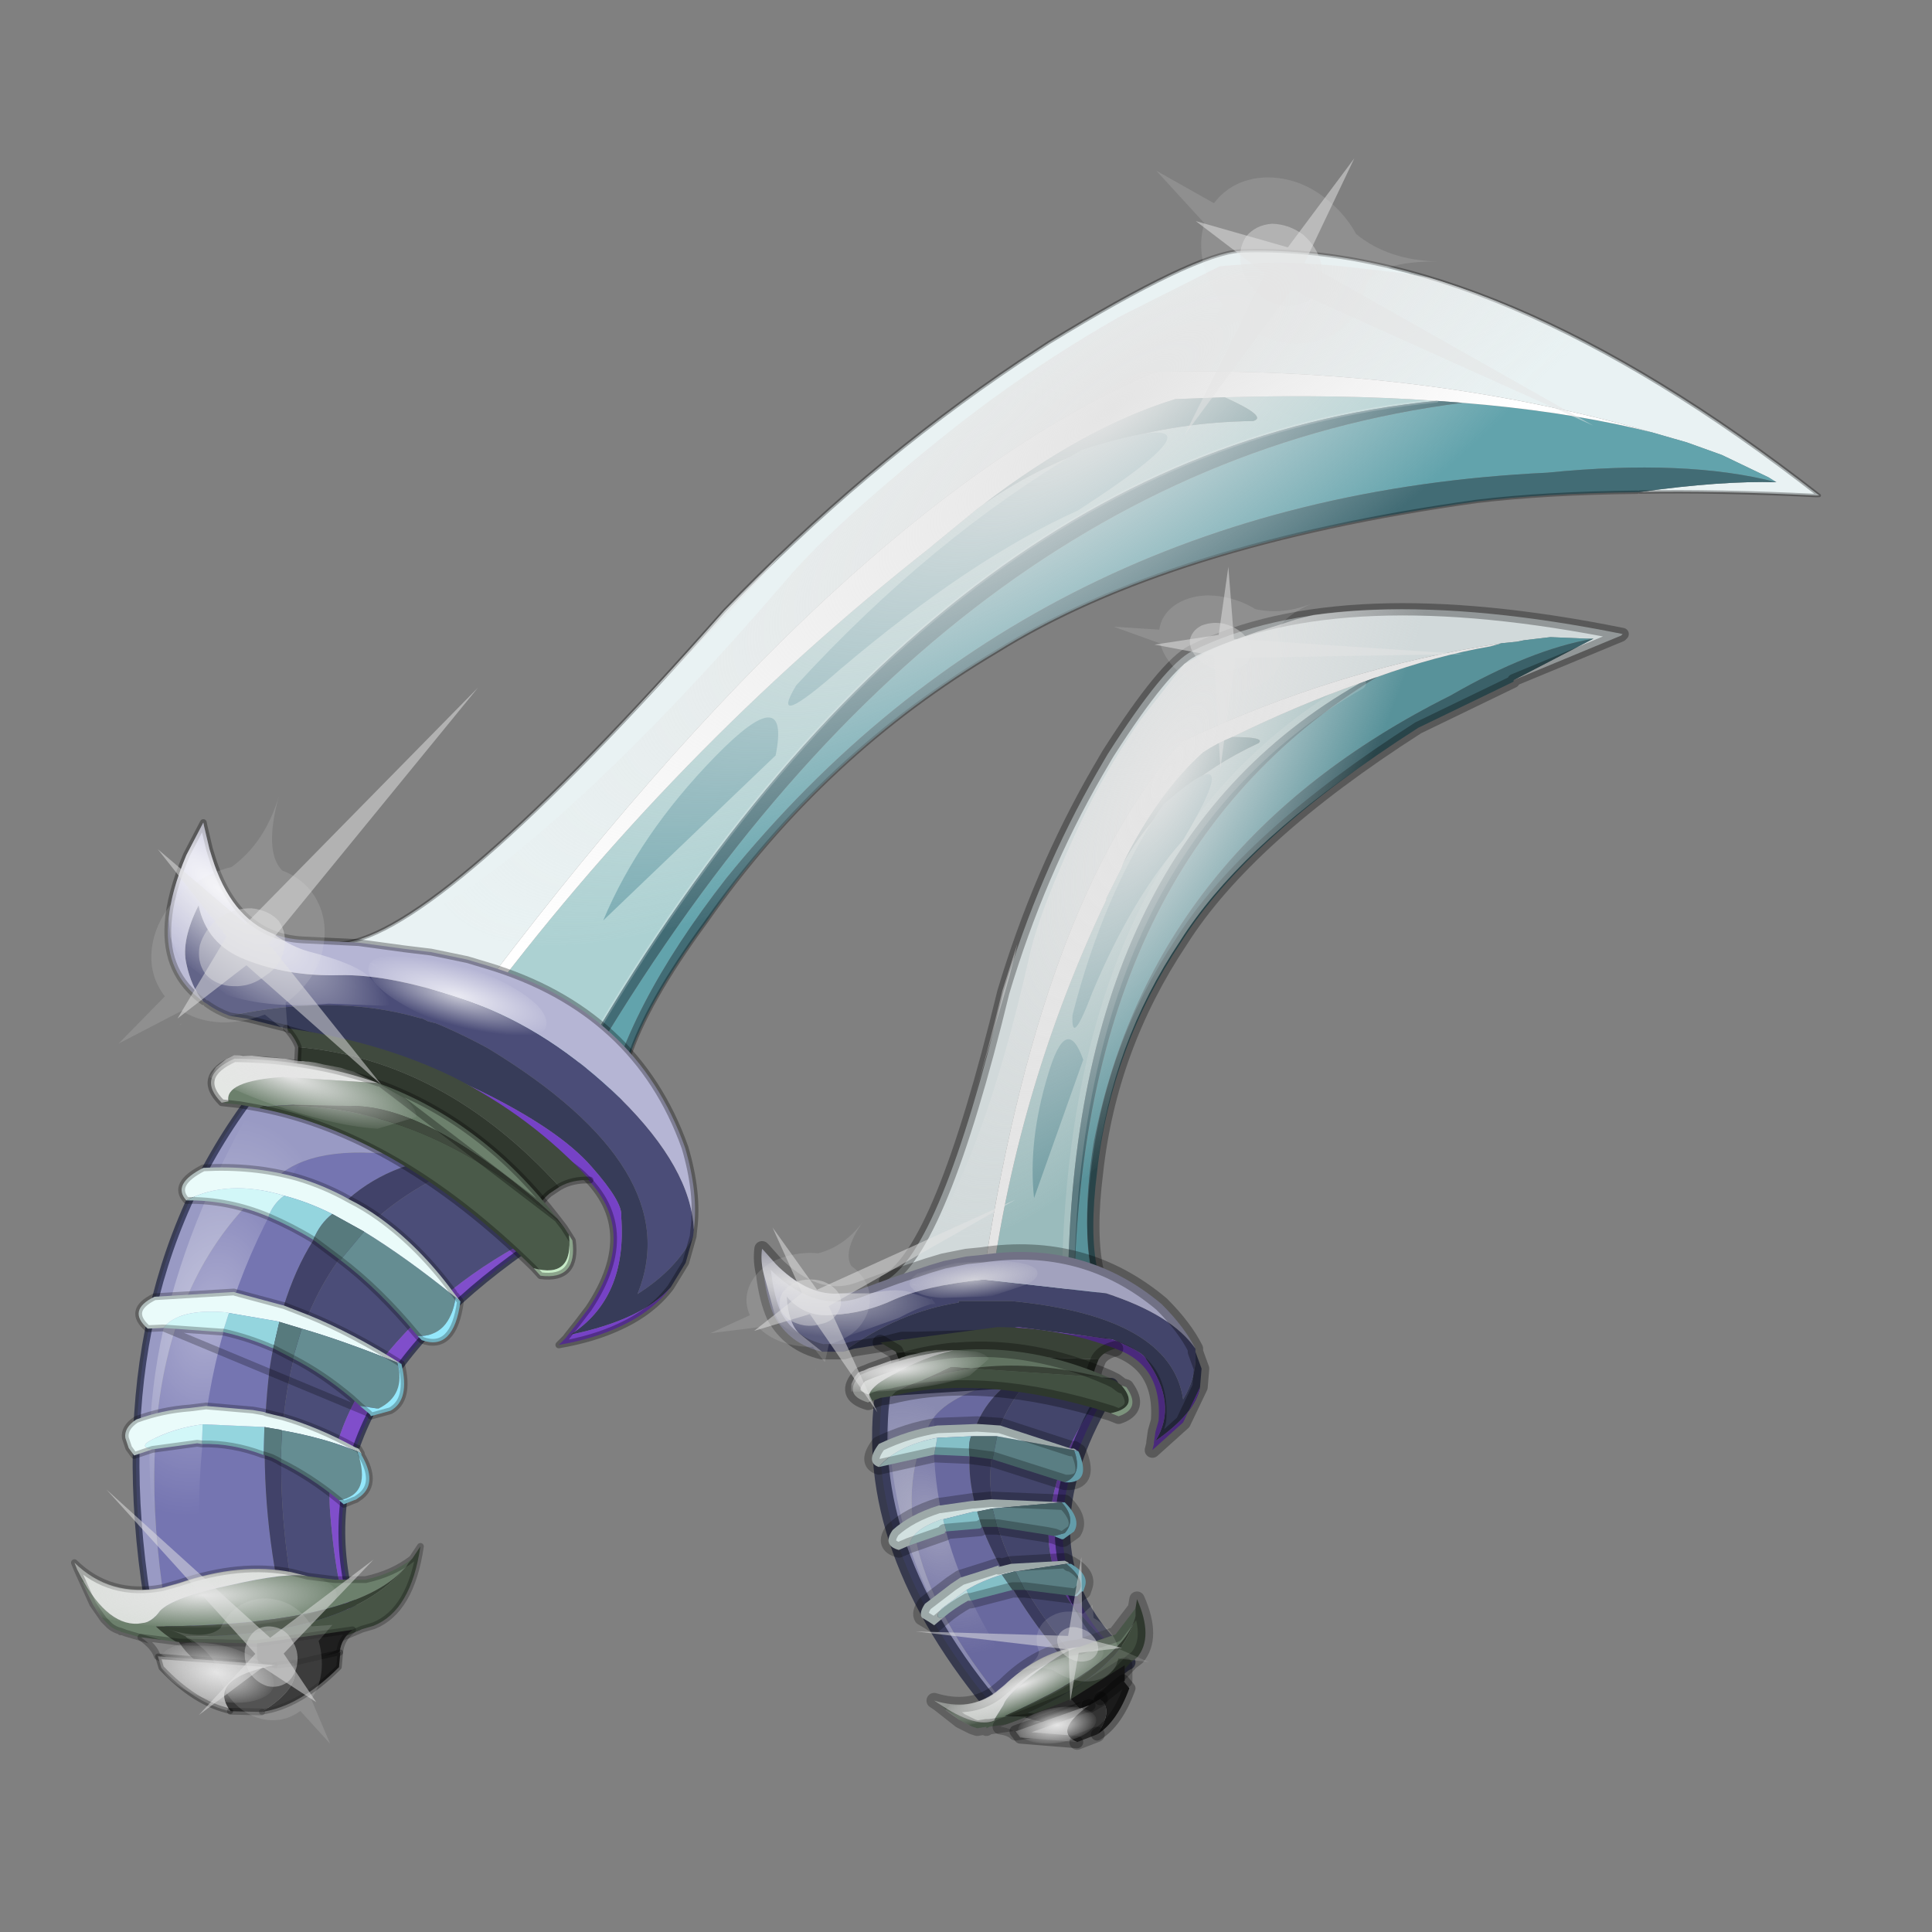 <?xml version="1.0" encoding="UTF-8" standalone="no"?>
<svg xmlns:xlink="http://www.w3.org/1999/xlink" height="440.0px" width="440.0px" xmlns="http://www.w3.org/2000/svg">
  <rect width="100%" height="100%" fill="#808080" stroke="none"/>
  <g transform="matrix(10.0, 0.0, 0.0, 10.0, 0.0, 0.0)">
    <use height="44.0" transform="matrix(1.0, 0.0, 0.0, 1.0, 0.0, 0.0)" width="44.0" xlink:href="#shape0"/>
    <use height="40.95" transform="matrix(0.7, 0.0, 0.0, 0.7, 15.85, 11.5)" width="30.35" xlink:href="#sprite0"/>
    <use height="122.15" transform="matrix(0.309, 0.0, 0.0, 0.309, 1.618, 2.016)" width="135.15" xlink:href="#sprite6"/>
  </g>
  <defs>
    <g id="shape0" transform="matrix(1.0, 0.0, 0.0, 1.0, 0.0, 0.0)">
      <path d="M44.0 44.0 L0.0 44.0 0.0 0.0 44.0 0.0 44.0 44.0" fill="#33cc33" fill-opacity="0.0" fill-rule="evenodd" stroke="none"/>
    </g>
    <g id="sprite0" transform="matrix(1.0, 0.0, 0.0, 1.0, 0.0, 0.0)">
      <use height="23.45" transform="matrix(1.0, 0.0, 0.0, 1.0, 5.95, 3.2)" width="24.4" xlink:href="#shape1"/>
      <use height="58.25" transform="matrix(0.137, -0.112, 0.134, 0.132, 1.171, 17.206)" width="146.05" xlink:href="#sprite1"/>
      <use height="12.85" transform="matrix(1.0, 0.0, 0.0, 1.0, 5.45, 27.35)" width="9.4" xlink:href="#shape3"/>
      <use height="10.75" transform="matrix(0.137, -0.112, 0.134, 0.132, 8.084, 39.19)" width="28.5" xlink:href="#sprite2"/>
      <use height="2.45" transform="matrix(1.0, 0.0, 0.0, 1.0, 10.2, 38.05)" width="4.1" xlink:href="#shape5"/>
      <use height="8.7" transform="matrix(0.137, -0.112, 0.134, 0.132, 10.326, 39.815)" width="12.35" xlink:href="#sprite3"/>
      <use height="20.95" transform="matrix(0.17, -0.142, 0.207, 0.177, 7.15, 36.65)" width="24.45" xlink:href="#sprite4"/>
      <use height="20.95" transform="matrix(-0.245, 0.209, -0.319, -0.233, 24.95, 4.85)" width="24.45" xlink:href="#sprite4"/>
      <use height="7.05" transform="matrix(1.0, 0.0, 0.0, 1.0, 1.9, 23.95)" width="14.8" xlink:href="#shape8"/>
      <use height="18.55" transform="matrix(0.137, -0.112, 0.134, 0.132, 3.869, 28.123)" width="24.05" xlink:href="#sprite5"/>
      <use height="3.0" transform="matrix(1.0, 0.0, 0.0, 1.0, 2.15, 24.2)" width="8.95" xlink:href="#shape10"/>
      <use height="20.95" transform="matrix(-0.088, 0.299, -0.394, -0.065, 10.4, 22.6)" width="24.45" xlink:href="#sprite4"/>
    </g>
    <g id="shape1" transform="matrix(1.0, 0.0, 0.0, 1.0, -5.95, -3.2)">
      <path d="M9.3 25.45 L6.15 25.25 Q7.95 24.3 10.0 15.85 11.15 12.0 13.05 8.7 L13.4 8.1 Q15.25 5.2 16.15 4.75 21.0 2.35 30.15 4.2 L30.1 4.25 26.6 5.7 29.2 4.35 29.0 4.35 27.8 4.3 26.95 4.4 26.7 4.45 26.2 4.5 Q20.9 5.3 15.8 7.7 11.15 12.9 9.3 25.45" fill="#d1d9da" fill-rule="evenodd" stroke="none"/>
      <path d="M26.2 4.5 L26.7 4.45 26.95 4.4 27.8 4.3 29.0 4.35 29.2 4.35 Q27.15 4.7 24.55 6.2 14.85 11.05 12.95 20.7 12.4 24.05 13.2 26.15 L12.3 25.95 Q12.45 11.5 22.15 5.6 24.1 4.9 25.85 4.6 L26.2 4.5" fill="#58929a" fill-rule="evenodd" stroke="none"/>
      <path d="M12.1 25.9 L10.6 25.6 9.6 25.45 Q10.5 18.85 13.35 12.85 L13.35 12.8 13.85 11.8 13.9 11.65 Q15.3 9.15 18.3 7.75 18.55 7.55 17.45 7.55 19.6 6.5 21.6 5.8 12.1 11.2 12.1 25.9" fill="#9abbbc" fill-rule="evenodd" stroke="none"/>
      <path d="M9.3 25.45 Q11.15 12.9 15.8 7.7 20.9 5.3 26.2 4.5 L25.85 4.6 Q24.1 4.9 22.15 5.6 L21.6 5.8 Q19.6 6.5 17.45 7.55 16.95 7.75 16.5 8.05 15.05 9.35 13.9 11.65 L13.85 11.8 13.35 12.8 13.35 12.85 Q10.5 18.85 9.6 25.45 L9.3 25.45" fill="#e5e5e5" fill-rule="evenodd" stroke="none"/>
      <path d="M29.2 4.35 L26.6 5.7 26.6 5.75 23.5 7.25 Q17.95 10.8 15.8 14.2 13.5 17.65 13.05 21.7 12.55 25.7 14.1 26.45 L13.2 26.15 Q12.4 24.05 12.95 20.7 14.85 11.05 24.55 6.2 27.15 4.7 29.2 4.35 M12.3 25.95 L12.1 25.9 Q12.1 11.2 21.6 5.8 L22.15 5.6 Q12.45 11.5 12.3 25.95" fill="#3b6169" fill-rule="evenodd" stroke="none"/>
      <path d="M17.45 7.55 Q18.55 7.55 18.3 7.75 15.3 9.15 13.9 11.65 15.05 9.35 16.5 8.05 16.95 7.75 17.45 7.55" fill="#426f74" fill-rule="evenodd" stroke="none"/>
      <path d="M14.1 26.45 L13.2 26.15 M12.3 25.95 L12.1 25.9 M9.6 25.45 L9.3 25.45" fill="none" stroke="#000000" stroke-linecap="round" stroke-linejoin="round" stroke-opacity="0.302" stroke-width="0.4"/>
      <path d="M21.6 5.8 Q12.1 11.2 12.1 25.9" fill="none" stroke="#e5e5e5" stroke-linecap="round" stroke-linejoin="round" stroke-opacity="0.2" stroke-width="0.4"/>
      <path d="M26.6 5.7 L30.1 4.25 30.15 4.2 Q21.0 2.35 16.15 4.75 15.25 5.2 13.4 8.1 L13.05 8.7 Q11.15 12.0 10.0 15.85 7.95 24.3 6.15 25.25 L9.3 25.45 M14.1 26.45 Q12.55 25.7 13.05 21.7 13.5 17.65 15.8 14.2 17.95 10.8 23.5 7.25 L26.6 5.75 M12.3 25.95 L13.2 26.15 M9.6 25.45 L10.6 25.6 12.1 25.9" fill="none" stroke="#000000" stroke-linecap="round" stroke-linejoin="round" stroke-opacity="0.302" stroke-width="0.4"/>
      <path d="M12.25 16.6 Q13.25 12.65 15.2 9.75 18.0 7.3 15.85 10.9 14.2 12.75 12.9 15.85 12.2 17.7 12.25 16.6" fill="#6c9aa0" fill-rule="evenodd" stroke="none"/>
      <path d="M12.6 18.05 L11.0 22.55 Q10.8 20.7 11.45 18.55 12.05 16.5 12.6 18.05" fill="#6c9aa0" fill-rule="evenodd" stroke="none"/>
    </g>
    <g id="sprite1" transform="matrix(1.0, 0.0, 0.0, 1.0, 72.85, 28.45)">
      <use height="58.25" transform="matrix(1.0, 0.0, 0.0, 1.0, -72.85, -28.45)" width="146.05" xlink:href="#shape2"/>
    </g>
    <g id="shape2" transform="matrix(1.0, 0.0, 0.0, 1.0, 72.85, 28.45)">
      <path d="M-23.95 -9.15 Q-28.55 -5.95 -35.55 -1.8 L-47.9 5.65 -51.65 7.9 Q-42.9 2.7 -32.05 -4.5 L-23.95 -9.15 M21.75 -25.8 L34.55 -28.45 39.5 -27.5 Q42.6 -26.85 48.3 -24.75 L55.05 -22.1 57.85 -20.8 Q65.5 -16.1 73.2 -9.1 61.2 -1.7 46.75 5.0 17.1 2.45 -2.45 8.4 -24.85 14.65 -42.95 29.7 -68.55 30.65 -72.85 20.25 -65.65 18.2 -55.3 12.85 -41.45 5.75 -23.9 -6.25 -19.1 -9.55 -9.75 -14.0 -2.15 -17.65 4.5 -20.25 13.05 -23.55 21.75 -25.8" fill="url(#gradient0)" fill-rule="evenodd" stroke="none"/>
    </g>
    <radialGradient cx="0" cy="0" gradientTransform="matrix(0.113, -0.044, 0.012, 0.035, 18.05, -15.65)" gradientUnits="userSpaceOnUse" id="gradient0" r="819.2" spreadMethod="pad">
      <stop offset="0.0" stop-color="#e5e5e5"/>
      <stop offset="1.0" stop-color="#e5e5e5" stop-opacity="0.0"/>
    </radialGradient>
    <g id="shape3" transform="matrix(1.0, 0.0, 0.0, 1.0, -5.45, -27.35)">
      <path d="M10.25 39.25 Q5.7 33.9 7.55 30.0 7.95 29.05 10.0 28.5 L10.2 28.55 Q8.05 30.2 9.45 33.6 10.3 35.55 11.75 37.3 12.45 38.05 11.6 38.95 L10.25 39.25" fill="#69699f" fill-rule="evenodd" stroke="none"/>
      <path d="M10.8 28.5 L11.6 28.55 13.45 28.65 Q12.0 30.35 11.6 32.35 11.15 34.3 12.25 35.8 L13.95 37.7 13.1 38.35 Q7.5 32.35 10.8 28.5" fill="#43456b" fill-rule="evenodd" stroke="none"/>
      <path d="M10.8 28.5 Q7.5 32.35 13.1 38.35 L11.6 38.95 Q12.45 38.05 11.75 37.3 10.3 35.55 9.45 33.6 8.05 30.2 10.2 28.55 L10.8 28.5" fill="#3a3b5e" fill-rule="evenodd" stroke="none"/>
      <path d="M13.5 28.65 L13.45 28.65 13.5 28.65" fill="#545591" fill-rule="evenodd" stroke="none"/>
      <path d="M10.0 28.5 Q7.95 29.05 7.55 30.0 5.7 33.9 10.25 39.25 L9.85 39.3 Q5.3 33.95 6.1 28.75 L10.0 28.5" fill="#898ab0" fill-rule="evenodd" stroke="none"/>
      <path d="M13.45 28.65 L13.5 28.65 Q10.45 33.6 13.3 36.9 L14.05 37.65 13.95 37.7 12.25 35.8 Q11.15 34.3 11.6 32.35 12.0 30.35 13.45 28.65" fill="#7346b6" fill-rule="evenodd" stroke="none"/>
      <path d="M13.5 28.65 L13.45 28.65 11.6 28.55 10.8 28.5 M13.1 38.35 L13.95 37.7 M10.0 28.5 L6.1 28.75 Q5.3 33.95 9.85 39.3 L10.25 39.25 11.6 38.95 M10.2 28.55 L10.0 28.5 M10.2 28.55 L10.8 28.5 M13.1 38.35 L11.6 38.95 M13.5 28.65 Q10.45 33.6 13.3 36.9 L14.05 37.65 13.95 37.7" fill="none" stroke="#191d39" stroke-linecap="round" stroke-linejoin="round" stroke-opacity="0.702" stroke-width="0.5"/>
      <path d="M8.05 27.75 Q6.8 33.1 10.55 38.3 L10.6 38.5 Q10.55 39.25 9.4 38.1 6.05 34.45 6.25 28.4 L6.3 27.75 Q7.35 27.0 8.05 27.75" fill="url(#gradient1)" fill-rule="evenodd" stroke="none"/>
      <path d="M10.3 35.3 L8.95 35.65 8.8 35.3 Q9.3 35.0 9.95 34.8 L10.3 35.3" fill="#84bfc7" fill-rule="evenodd" stroke="none"/>
      <path d="M8.95 35.65 L8.85 35.65 Q8.4 35.9 8.05 36.2 7.7 36.25 8.0 35.9 L8.8 35.3 8.95 35.65" fill="#bcddde" fill-rule="evenodd" stroke="none"/>
      <path d="M8.05 36.2 L7.75 36.45 7.6 36.35 7.35 36.2 Q7.25 36.05 7.45 35.75 L8.3 35.1 8.6 34.9 9.55 34.6 9.85 34.5 9.85 34.55 10.05 34.5 10.25 34.45 12.0 34.35 12.1 34.4 12.15 34.45 12.05 34.45 10.4 34.7 10.35 34.7 10.15 34.75 9.95 34.8 Q9.3 35.0 8.8 35.3 L8.0 35.9 Q7.7 36.25 8.05 36.2" fill="#d2e1e0" fill-rule="evenodd" stroke="none"/>
      <path d="M12.3 35.5 L10.7 35.3 10.4 34.7 12.05 34.45 Q12.85 35.1 12.3 35.5" fill="#5a7e83" fill-rule="evenodd" stroke="none"/>
      <path d="M10.7 35.3 L10.65 35.3 10.45 35.3 10.3 35.3 9.95 34.8 10.15 34.75 10.35 34.7 10.4 34.7 10.7 35.3" fill="#4e6d70" fill-rule="evenodd" stroke="none"/>
      <path d="M12.15 34.45 L12.2 34.45 Q12.8 34.8 12.65 35.2 L12.6 35.35 12.55 35.35 12.4 35.5 12.3 35.5 Q12.85 35.1 12.05 34.45 L12.15 34.45" fill="#84d0e2" fill-rule="evenodd" stroke="none"/>
      <path d="M8.05 36.2 L7.75 36.45 7.6 36.35 7.35 36.2 Q7.25 36.05 7.45 35.75 L8.3 35.1 8.6 34.9 9.55 34.6 9.85 34.5 9.85 34.55 10.05 34.5 10.25 34.45 12.0 34.35 12.1 34.4 12.15 34.45 12.2 34.45 Q12.8 34.8 12.65 35.2 L12.6 35.35 12.55 35.35 12.4 35.5 12.3 35.5 10.7 35.3 10.65 35.3 10.45 35.3 10.3 35.3 8.95 35.65 8.85 35.65 Q8.4 35.9 8.05 36.2 Z" fill="none" stroke="#000000" stroke-linecap="round" stroke-linejoin="round" stroke-opacity="0.251" stroke-width="0.5"/>
      <path d="M6.95 33.85 L6.6 34.0 Q6.05 33.85 6.4 33.35 6.95 32.85 7.9 32.55 L7.95 32.55 9.0 32.4 9.05 32.4 9.6 32.35 12.0 32.45 11.9 32.45 9.65 32.65 9.15 32.75 9.05 32.75 8.05 33.0 8.0 33.0 Q7.0 33.35 6.95 33.85" fill="#d2e1e0" fill-rule="evenodd" stroke="none"/>
      <path d="M11.65 33.55 L11.4 33.5 9.8 33.25 9.65 32.65 11.9 32.45 Q12.4 33.0 12.0 33.45 L11.65 33.55" fill="#5a7e83" fill-rule="evenodd" stroke="none"/>
      <path d="M9.3 33.25 L9.25 33.3 8.1 33.4 8.15 33.4 8.05 33.05 8.05 33.0 9.05 32.75 9.15 32.75 9.3 33.25" fill="#84bfc7" fill-rule="evenodd" stroke="none"/>
      <path d="M8.1 33.4 L8.1 33.45 6.95 33.85 Q7.0 33.35 8.0 33.0 L8.05 33.0 8.05 33.05 8.15 33.4 8.1 33.4" fill="#bcddde" fill-rule="evenodd" stroke="none"/>
      <path d="M9.8 33.25 L9.3 33.25 9.15 32.75 9.65 32.65 9.8 33.25" fill="#4e6d70" fill-rule="evenodd" stroke="none"/>
      <path d="M12.0 32.45 Q12.55 33.0 12.3 33.4 L11.95 33.65 11.9 33.65 11.65 33.55 12.0 33.45 Q12.4 33.0 11.9 32.45 L12.0 32.45" fill="#84d0e2" fill-rule="evenodd" stroke="none"/>
      <path d="M6.95 33.85 L6.6 34.0 Q6.05 33.85 6.4 33.35 6.95 32.85 7.9 32.55 L7.95 32.55 9.0 32.4 9.05 32.4 9.6 32.35 12.0 32.45 Q12.55 33.0 12.3 33.4 L11.95 33.65 11.9 33.65 11.65 33.55 11.4 33.5 9.8 33.25 9.3 33.25 9.25 33.3 8.1 33.4 8.1 33.45 6.95 33.85 Z" fill="none" stroke="#000000" stroke-linecap="round" stroke-linejoin="round" stroke-opacity="0.251" stroke-width="0.5"/>
      <path d="M9.8 30.3 L12.3 30.75 Q12.6 31.55 12.0 31.8 L9.65 31.05 9.8 30.3" fill="#5a7e83" fill-rule="evenodd" stroke="none"/>
      <path d="M9.8 30.3 L8.95 30.3 7.85 30.35 Q6.55 30.6 5.95 31.3 5.5 31.15 5.95 30.55 6.9 30.1 7.85 29.95 L9.15 29.9 9.9 29.95 12.2 30.7 12.3 30.7 12.45 30.8 12.3 30.75 9.8 30.3" fill="#d2e1e0" fill-rule="evenodd" stroke="none"/>
      <path d="M7.85 30.35 L8.95 30.3 Q8.85 30.55 8.9 30.95 L7.75 30.9 7.85 30.35" fill="#84bfc7" fill-rule="evenodd" stroke="none"/>
      <path d="M5.95 31.3 Q6.55 30.6 7.85 30.35 L7.75 30.9 5.95 31.3" fill="#bcddde" fill-rule="evenodd" stroke="none"/>
      <path d="M8.95 30.3 L9.8 30.3 9.65 31.05 8.9 30.95 Q8.85 30.55 8.95 30.3" fill="#4e6d70" fill-rule="evenodd" stroke="none"/>
      <path d="M12.3 30.75 L12.45 30.8 Q12.85 31.75 12.15 31.8 L12.0 31.8 Q12.6 31.55 12.3 30.75" fill="#84d0e2" fill-rule="evenodd" stroke="none"/>
      <path d="M12.45 30.8 L12.3 30.7 M12.2 30.7 L9.9 29.95 9.15 29.9 7.85 29.95 Q6.9 30.1 5.95 30.55 5.5 31.15 5.95 31.3 M8.9 30.95 L9.65 31.05 M7.75 30.9 L5.95 31.3 M7.75 30.9 L8.9 30.95 M12.45 30.8 Q12.85 31.75 12.15 31.8 L12.0 31.8 9.65 31.05" fill="none" stroke="#000000" stroke-linecap="round" stroke-linejoin="round" stroke-opacity="0.251" stroke-width="0.5"/>
      <path d="M7.9 39.0 Q9.1 39.8 9.7 39.55 L9.75 39.45 10.0 39.05 Q10.1 38.7 11.1 37.95 12.0 37.25 12.5 37.15 L13.05 36.95 13.65 36.75 14.3 35.9 14.3 35.95 14.3 36.05 14.3 36.15 Q13.95 37.65 10.05 39.4 L11.5 39.45 11.65 39.45 11.5 39.5 11.25 39.5 11.25 39.55 11.2 39.5 10.95 39.6 10.95 39.55 9.55 39.75 9.45 39.8 9.45 39.75 9.15 39.8 9.0 39.75 8.6 39.55 7.9 39.0 M9.55 39.75 L9.45 39.75 9.55 39.75" fill="#617361" fill-rule="evenodd" stroke="none"/>
      <path d="M12.5 37.15 Q12.0 37.25 11.1 37.95 10.1 38.7 10.0 39.05 L9.75 39.45 9.7 39.55 Q9.1 39.8 7.9 39.0 L7.75 38.9 Q8.9 39.25 9.75 38.65 L10.05 38.4 Q11.0 37.45 12.15 37.2 L12.5 37.15" fill="#c4c8c4" fill-rule="evenodd" stroke="none"/>
      <path d="M11.5 39.45 L10.05 39.4 Q13.95 37.65 14.3 36.15 13.9 37.9 10.8 39.3 L11.5 39.45" fill="#313b2f" fill-rule="evenodd" stroke="none"/>
      <path d="M11.65 39.45 L11.5 39.45 10.8 39.3 Q13.9 37.9 14.3 36.15 L14.3 36.05 14.3 35.95 14.3 35.9 14.35 35.6 Q14.9 36.85 14.35 37.5 L14.15 37.65 Q12.85 39.1 11.65 39.4 L11.65 39.45" fill="#3f4b3d" fill-rule="evenodd" stroke="none"/>
      <path d="M12.5 37.15 L12.15 37.2 Q11.0 37.45 10.05 38.4 L9.75 38.65 Q8.9 39.25 7.75 38.9 L7.9 39.0 8.6 39.55 9.0 39.75 9.15 39.8 9.45 39.75 9.55 39.75 10.95 39.55 10.95 39.6 11.2 39.5 11.25 39.55 11.25 39.5 11.5 39.5 11.65 39.45 11.65 39.4 Q12.85 39.1 14.15 37.65 L14.35 37.5 Q14.9 36.85 14.35 35.6 L14.3 35.9 13.65 36.75 13.05 36.95 12.5 37.15 M9.45 39.8 L9.45 39.75" fill="none" stroke="#000000" stroke-linecap="round" stroke-linejoin="round" stroke-opacity="0.251" stroke-width="0.5"/>
      <path d="M12.7 39.4 L12.2 38.85 13.95 37.75 13.95 38.25 12.7 39.4" fill="#1b1b1b" fill-rule="evenodd" stroke="none"/>
      <path d="M11.8 39.75 L10.7 39.45 12.2 38.85 12.7 39.4 11.8 39.75" fill="#393939" fill-rule="evenodd" stroke="none"/>
      <path d="M10.7 39.45 L11.8 39.75 10.4 39.95 Q10.25 39.8 9.9 39.75 L10.7 39.45" fill="#767676" fill-rule="evenodd" stroke="none"/>
      <path d="M11.8 39.75 L12.7 39.4 M12.2 38.85 L10.7 39.45 9.9 39.75 Q10.25 39.8 10.4 39.95 L11.8 39.75 M12.2 38.85 L13.95 37.75 13.95 38.25 12.7 39.4" fill="none" stroke="#000000" stroke-linecap="round" stroke-linejoin="round" stroke-opacity="0.251" stroke-width="0.5"/>
    </g>
    <radialGradient cx="0" cy="0" gradientTransform="matrix(-0.004, -0.001, 6.0E-4, 0.005, 7.7, 33.2)" gradientUnits="userSpaceOnUse" id="gradient1" r="819.2" spreadMethod="pad">
      <stop offset="0.0" stop-color="#e5e5e5" stop-opacity="0.412"/>
      <stop offset="1.0" stop-color="#e5e5e5" stop-opacity="0.0"/>
    </radialGradient>
    <g id="sprite2" transform="matrix(1.0, 0.0, 0.0, 1.0, 14.25, 5.35)">
      <use height="10.75" transform="matrix(1.0, 0.0, 0.0, 1.0, -14.25, -5.35)" width="28.5" xlink:href="#shape4"/>
    </g>
    <g id="shape4" transform="matrix(1.0, 0.0, 0.0, 1.0, 14.25, 5.35)">
      <path d="M-3.35 -2.05 Q4.3 -2.55 9.75 0.2 L11.5 1.05 12.75 1.6 Q14.25 2.75 14.25 3.7 14.25 5.35 9.8 5.4 5.35 5.45 -0.95 3.95 -7.25 2.4 -11.7 0.2 L-13.15 -0.55 -13.7 -2.3 -14.25 -5.15 -12.9 -5.35 Q-10.05 -2.4 -5.45 -2.05 L-3.35 -2.05" fill="url(#gradient2)" fill-rule="evenodd" stroke="none"/>
    </g>
    <radialGradient cx="0" cy="0" gradientTransform="matrix(0.02, 0.005, 0.0, 0.005, -0.95, 0.0)" gradientUnits="userSpaceOnUse" id="gradient2" r="819.2" spreadMethod="pad">
      <stop offset="0.0" stop-color="#e5e5e5"/>
      <stop offset="1.0" stop-color="#e5e5e5" stop-opacity="0.0"/>
    </radialGradient>
    <g id="shape5" transform="matrix(1.0, 0.0, 0.0, 1.0, -10.2, -38.05)">
      <path d="M13.15 38.85 L13.9 38.25 14.1 38.5 Q13.7 39.6 13.05 40.0 13.6 39.2 13.15 38.85" fill="#1b1b1b" fill-rule="evenodd" stroke="none"/>
      <path d="M12.8 39.05 L13.15 38.85 Q13.6 39.2 13.05 40.0 L12.4 40.25 Q11.6 39.9 12.8 39.05" fill="#333333" fill-rule="evenodd" stroke="none"/>
      <path d="M12.4 40.25 L10.55 40.1 10.4 39.9 12.8 39.05 Q11.6 39.9 12.4 40.25" fill="#9c9c9c" fill-rule="evenodd" stroke="none"/>
      <path d="M12.8 39.05 L13.15 38.85 M13.05 40.0 L12.4 40.25" fill="none" stroke="#000000" stroke-linecap="round" stroke-linejoin="round" stroke-opacity="0.251" stroke-width="0.5"/>
      <path d="M12.4 40.25 L10.55 40.1 10.4 39.9 12.8 39.05 M13.15 38.85 L13.9 38.25 14.1 38.5 Q13.7 39.6 13.05 40.0" fill="none" stroke="#000000" stroke-linecap="round" stroke-linejoin="round" stroke-opacity="0.302" stroke-width="0.4"/>
    </g>
    <g id="sprite3" transform="matrix(1.0, 0.0, 0.0, 1.0, 6.15, 4.35)">
      <use height="8.7" transform="matrix(1.0, 0.0, 0.0, 1.0, -6.15, -4.35)" width="12.35" xlink:href="#shape6"/>
    </g>
    <g id="shape6" transform="matrix(1.0, 0.0, 0.0, 1.0, 6.15, 4.35)">
      <path d="M-4.35 0.8 Q-6.15 -1.0 -6.15 -2.5 -6.15 -4.0 -4.35 -4.25 -2.6 -4.6 0.0 -3.55 2.6 -2.55 4.4 -0.8 6.2 0.95 6.2 2.45 6.2 3.95 4.4 4.25 2.6 4.6 0.0 3.6 -2.6 2.55 -4.35 0.8" fill="url(#gradient3)" fill-rule="evenodd" stroke="none"/>
    </g>
    <radialGradient cx="0" cy="0" gradientTransform="matrix(0.008, 0.003, 0.0, 0.005, 0.0, 0.0)" gradientUnits="userSpaceOnUse" id="gradient3" r="819.2" spreadMethod="pad">
      <stop offset="0.0" stop-color="#e5e5e5"/>
      <stop offset="1.0" stop-color="#e5e5e5" stop-opacity="0.0"/>
    </radialGradient>
    <g id="sprite4" transform="matrix(1.0, 0.0, 0.0, 1.0, 0.0, 0.0)">
      <use height="20.95" transform="matrix(1.0, 0.0, 0.0, 1.0, 0.0, 0.0)" width="24.45" xlink:href="#shape7"/>
    </g>
    <g id="shape7" transform="matrix(1.0, 0.0, 0.0, 1.0, 0.0, 0.0)">
      <path d="M14.85 11.4 Q15.8 11.6 16.25 12.45 16.85 13.3 16.6 14.35 16.4 15.3 15.55 15.9 14.65 16.4 13.65 16.2 12.65 15.9 12.1 15.1 11.6 14.2 11.8 13.2 12.1 12.2 12.9 11.65 13.8 11.15 14.85 11.4" fill="#e5e5e5" fill-opacity="0.498" fill-rule="evenodd" stroke="none"/>
      <path d="M14.85 11.4 Q13.8 11.15 12.9 11.65 12.1 12.2 11.8 13.2 11.6 14.2 12.1 15.1 12.65 15.9 13.65 16.2 14.65 16.4 15.55 15.9 16.4 15.3 16.6 14.35 16.85 13.3 16.25 12.45 15.8 11.6 14.85 11.4 M18.2 11.35 L20.15 11.25 18.75 12.55 Q19.05 13.8 18.8 15.05 18.5 16.35 17.65 17.3 L19.1 20.95 16.55 18.25 Q14.8 19.3 12.8 18.85 10.8 18.35 9.75 16.65 9.05 15.5 8.95 14.3 7.75 12.35 4.85 11.5 8.3 12.45 9.7 11.4 10.3 10.4 11.35 9.75 13.1 8.75 15.1 9.15 16.95 9.5 18.1 11.15 L18.2 11.35" fill="#e5e5e5" fill-opacity="0.149" fill-rule="evenodd" stroke="none"/>
      <path d="M15.4 13.55 L18.1 17.55 13.35 14.65 7.05 18.5 12.75 13.55 0.0 0.0 14.25 12.25 24.45 5.95 15.4 13.55" fill="#e5e5e5" fill-opacity="0.498" fill-rule="evenodd" stroke="none"/>
    </g>
    <g id="shape8" transform="matrix(1.0, 0.0, 0.0, 1.0, -1.9, -23.95)">
      <path d="M16.25 27.45 L16.25 27.55 Q16.3 28.35 15.85 29.1 15.45 26.4 10.25 25.9 L9.1 25.9 8.9 25.9 8.7 25.9 8.55 25.9 8.55 25.95 Q6.6 26.25 4.8 27.55 L4.2 27.55 4.1 27.55 3.35 26.95 Q3.0 26.6 2.95 25.75 3.55 26.45 4.45 26.35 5.5 26.3 6.45 25.85 7.5 25.4 9.35 25.2 L13.35 25.65 Q15.5 26.35 16.25 27.45" fill="#43456b" fill-rule="evenodd" stroke="none"/>
      <path d="M16.25 27.55 L16.45 28.1 16.4 28.7 Q16.25 29.55 14.95 30.45 15.7 29.25 14.65 27.8 14.55 27.55 13.55 27.15 L10.5 26.75 6.1 27.3 5.15 27.45 4.8 27.55 Q6.6 26.25 8.55 25.95 L8.55 25.9 8.7 25.9 8.9 25.9 9.1 25.9 10.25 25.9 Q15.45 26.4 15.85 29.1 16.3 28.35 16.25 27.55" fill="#31354f" fill-rule="evenodd" stroke="none"/>
      <path d="M4.1 27.55 Q3.05 27.3 2.55 26.4 2.3 25.85 2.2 25.0 2.1 24.6 2.15 24.2 L2.2 24.25 2.6 24.7 2.7 24.8 Q4.05 26.05 5.4 25.5 L6.5 25.1 7.4 24.8 7.55 24.75 8.05 24.6 8.8 24.45 9.3 24.4 Q12.65 23.9 15.15 26.0 15.9 26.75 16.25 27.45 15.5 26.35 13.35 25.65 L9.35 25.2 Q7.5 25.4 6.45 25.85 5.5 26.3 4.45 26.35 3.55 26.45 2.95 25.75 3.0 26.6 3.35 26.95 L4.1 27.55" fill="#a2a2be" fill-rule="evenodd" stroke="none"/>
      <path d="M16.4 28.7 L15.85 29.85 14.85 30.75 14.9 30.55 14.9 30.5 14.95 30.15 15.05 29.8 Q15.2 27.8 13.3 27.35 L10.4 27.05 7.15 27.15 6.7 27.15 6.1 27.3 10.5 26.75 13.55 27.15 Q14.55 27.55 14.65 27.8 15.7 29.25 14.95 30.45 16.25 29.55 16.4 28.7" fill="#6a3bb1" fill-rule="evenodd" stroke="none"/>
      <path d="M4.1 27.55 Q3.05 27.3 2.55 26.4 2.3 25.85 2.2 25.0 2.1 24.6 2.15 24.2 L2.2 24.25 2.6 24.7 2.7 24.8 Q4.05 26.05 5.4 25.5 L6.5 25.1 7.4 24.8 7.55 24.75 8.05 24.6 8.8 24.45 9.3 24.4 Q12.65 23.9 15.15 26.0 15.9 26.75 16.25 27.45 L16.25 27.55 16.45 28.1 16.4 28.7 15.85 29.85 14.85 30.75 14.9 30.55 14.9 30.5 14.95 30.15 15.05 29.8 Q15.2 27.8 13.3 27.35 L10.4 27.05 7.15 27.15 6.7 27.15 6.1 27.3 5.15 27.45 4.8 27.55 4.2 27.55" fill="none" stroke="#000000" stroke-linecap="round" stroke-linejoin="round" stroke-opacity="0.302" stroke-width="0.5"/>
      <path d="M13.1 27.8 L13.0 28.05 Q12.9 28.3 12.95 28.7 L9.45 28.15 6.6 28.25 6.6 27.8 6.5 27.55 13.1 27.8" fill="#2b3229" fill-rule="evenodd" stroke="none"/>
      <path d="M6.0 27.25 L9.8 26.75 Q11.8 26.75 13.65 27.45 13.25 27.55 13.1 27.8 L6.5 27.55 6.0 27.25" fill="#394237" fill-rule="evenodd" stroke="none"/>
      <path d="M13.65 27.45 Q13.25 27.55 13.1 27.8 L13.0 28.05 Q12.9 28.3 12.95 28.7 L9.45 28.15 6.6 28.25 6.6 27.8 6.5 27.55 6.0 27.25" fill="none" stroke="#000000" stroke-linecap="round" stroke-linejoin="round" stroke-opacity="0.302" stroke-width="0.5"/>
      <path d="M13.85 28.65 Q14.45 29.35 13.5 29.55 9.35 28.25 6.35 29.0 L6.5 28.85 Q9.5 27.35 13.65 28.5 L13.85 28.65" fill="#425041" fill-rule="evenodd" stroke="none"/>
      <path d="M6.5 28.85 L6.35 29.0 6.0 29.05 5.6 29.2 5.7 29.15 Q5.4 28.8 6.5 28.25 7.35 27.75 8.4 27.5 L8.5 27.5 Q10.95 27.3 13.45 28.4 L8.3 28.05 7.0 28.65 6.5 28.85" fill="#617361" fill-rule="evenodd" stroke="none"/>
      <path d="M8.4 27.5 Q7.35 27.75 6.5 28.25 5.4 28.8 5.7 29.15 L5.6 29.2 Q4.75 28.95 5.35 28.3 6.9 27.65 8.4 27.5" fill="#cccfcc" fill-rule="evenodd" stroke="none"/>
      <path d="M13.65 28.5 Q9.5 27.35 6.5 28.85 L7.0 28.65 8.3 28.05 13.45 28.4 13.65 28.5" fill="#394237" fill-rule="evenodd" stroke="none"/>
      <path d="M13.5 29.55 Q14.45 29.35 13.85 28.65 L14.0 28.7 Q14.5 29.4 13.75 29.65 L13.5 29.55" fill="#b2d3b2" fill-rule="evenodd" stroke="none"/>
      <path d="M13.5 29.55 L13.75 29.65 Q14.5 29.4 14.0 28.7 L13.85 28.65 13.65 28.5 M6.35 29.0 Q9.35 28.25 13.5 29.55 M13.45 28.4 L13.65 28.5 M8.5 27.5 Q10.95 27.3 13.45 28.4 M5.6 29.2 L6.0 29.05 6.35 29.0 M5.6 29.2 Q4.75 28.95 5.35 28.3 6.9 27.65 8.4 27.5" fill="none" stroke="#000000" stroke-linecap="round" stroke-linejoin="round" stroke-opacity="0.302" stroke-width="0.5"/>
    </g>
    <g id="sprite5" transform="matrix(1.0, 0.0, 0.0, 1.0, 12.0, 9.25)">
      <use height="18.55" transform="matrix(1.0, 0.0, 0.0, 1.0, -12.0, -9.25)" width="24.05" xlink:href="#shape9"/>
    </g>
    <g id="shape9" transform="matrix(1.0, 0.0, 0.0, 1.0, 12.0, 9.25)">
      <path d="M-6.15 -3.85 L-5.8 -3.7 -4.8 -3.45 -3.25 -2.85 -1.1 -2.1 -1.0 -2.05 Q0.5 -1.3 0.8 -1.3 L1.15 -1.15 1.45 -1.05 2.15 -0.75 3.1 -0.25 4.75 0.55 4.95 0.65 5.25 0.85 5.55 1.05 6.25 1.45 8.9 3.75 10.25 5.1 11.2 6.0 Q12.3 7.6 11.95 8.5 L7.2 8.65 Q3.0 7.25 -2.45 3.7 -7.1 0.7 -10.25 -2.3 L-9.2 -3.25 -7.8 -3.85 -6.8 -4.05 -6.15 -3.85 M-11.75 -9.2 L-12.0 -9.1 -12.0 -9.25 -11.75 -9.2" fill="url(#gradient4)" fill-rule="evenodd" stroke="none"/>
    </g>
    <radialGradient cx="0" cy="0" gradientTransform="matrix(0.017, 0.011, -0.002, 0.005, -1.15, 0.0)" gradientUnits="userSpaceOnUse" id="gradient4" r="819.2" spreadMethod="pad">
      <stop offset="0.0" stop-color="#e5e5e5"/>
      <stop offset="1.0" stop-color="#e5e5e5" stop-opacity="0.0"/>
    </radialGradient>
    <g id="shape10" transform="matrix(1.0, 0.0, 0.0, 1.0, -2.15, -24.2)">
      <path d="M6.9 25.35 L7.1 25.35 7.2 25.4 7.0 25.35 6.9 25.35" fill="url(#gradient5)" fill-rule="evenodd" stroke="none"/>
      <path d="M2.15 24.2 L2.2 24.25 2.6 24.7 2.7 24.8 Q3.7 25.75 4.7 25.65 L5.65 25.65 Q6.65 25.45 7.05 25.65 L7.65 25.85 7.65 25.8 7.8 26.0 7.65 26.0 Q7.15 26.15 6.6 26.45 L4.5 27.2 3.15 26.95 2.75 26.65 2.55 26.3 2.2 25.0 Q2.1 24.6 2.15 24.2" fill="url(#gradient6)" fill-rule="evenodd" stroke="none"/>
      <path d="M7.05 25.5 Q6.8 25.3 7.2 25.0 L8.45 24.65 10.05 24.6 Q10.8 24.65 11.05 24.85 11.25 25.1 10.8 25.35 L9.6 25.75 8.0 25.8 Q7.25 25.75 7.05 25.5" fill="url(#gradient7)" fill-rule="evenodd" stroke="none"/>
    </g>
    <radialGradient cx="0" cy="0" gradientTransform="matrix(0.006, 0.001, 0.0, 0.002, 3.15, 25.3)" gradientUnits="userSpaceOnUse" id="gradient5" r="819.2" spreadMethod="pad">
      <stop offset="0.0" stop-color="#e5e5e5"/>
      <stop offset="1.0" stop-color="#e5e5e5" stop-opacity="0.0"/>
    </radialGradient>
    <radialGradient cx="0" cy="0" gradientTransform="matrix(0.006, 0.001, 0.0, 0.002, 3.15, 25.3)" gradientUnits="userSpaceOnUse" id="gradient6" r="819.2" spreadMethod="pad">
      <stop offset="0.0" stop-color="#e5e5e5" stop-opacity="0.902"/>
      <stop offset="1.0" stop-color="#e5e5e5" stop-opacity="0.0"/>
    </radialGradient>
    <radialGradient cx="0" cy="0" gradientTransform="matrix(0.003, -5.0E-4, 7.0E-4, 7.0E-4, 9.0, 25.2)" gradientUnits="userSpaceOnUse" id="gradient7" r="819.2" spreadMethod="pad">
      <stop offset="0.0" stop-color="#e5e5e5" stop-opacity="0.702"/>
      <stop offset="1.0" stop-color="#e5e5e5" stop-opacity="0.0"/>
    </radialGradient>
    <g id="sprite6" transform="matrix(1.0, 0.0, 0.0, 1.0, 64.7, 63.25)">
      <use height="83.65" transform="matrix(0.607, -0.163, 0.163, 0.607, -53.319, -31.453)" width="181.45" xlink:href="#sprite7"/>
      <use height="46.4" transform="matrix(1.0, 0.0, 0.0, 1.0, -64.7, 7.75)" width="35.85" xlink:href="#shape12"/>
      <use height="10.75" transform="matrix(0.607, -0.163, 0.163, 0.607, -63.921, 46.72)" width="28.5" xlink:href="#sprite2"/>
      <use height="4.9" transform="matrix(1.0, 0.0, 0.0, 1.0, -58.5, 51.8)" width="13.85" xlink:href="#shape13"/>
      <use height="8.7" transform="matrix(0.607, -0.163, 0.163, 0.607, -58.391, 51.86)" width="12.35" xlink:href="#sprite3"/>
      <use height="20.95" transform="matrix(0.789, -0.008, 0.068, 0.902, -62.1, 40.0)" width="24.45" xlink:href="#sprite4"/>
      <use height="20.95" transform="matrix(-1.103, 0.317, -0.532, -1.186, 47.5, -38.4)" width="24.45" xlink:href="#sprite4"/>
      <use height="39.0" transform="matrix(1.0, 0.0, 0.0, 1.0, -57.8, -9.4)" width="39.35" xlink:href="#shape14"/>
      <use height="18.55" transform="matrix(0.607, -0.163, 0.163, 0.607, -56.689, 5.686)" width="24.05" xlink:href="#sprite5"/>
      <use height="15.9" transform="matrix(1.0, 0.0, 0.0, 1.0, -57.5, -9.15)" width="27.85" xlink:href="#shape15"/>
      <use height="20.95" transform="matrix(0.021, 1.147, -1.284, 0.207, -34.7, -19.1)" width="24.45" xlink:href="#sprite4"/>
    </g>
    <g id="sprite7" transform="matrix(1.0, 0.0, 0.0, 1.0, 90.7, 41.85)">
      <use height="83.65" transform="matrix(1.0, 0.0, 0.0, 1.0, -90.7, -41.85)" width="181.45" xlink:href="#shape11"/>
      <use height="58.25" transform="matrix(1.0, 0.0, 0.0, 1.0, -77.75, -40.35)" width="146.05" xlink:href="#sprite1"/>
    </g>
    <g id="shape11" transform="matrix(1.0, 0.0, 0.0, 1.0, 90.7, 41.85)">
      <path d="M73.5 -8.4 Q49.2 -23.0 19.05 -30.35 -20.5 -24.7 -78.4 21.05 -84.1 14.8 -90.5 9.6 -79.25 11.65 -36.95 -16.4 -16.95 -28.45 4.0 -35.6 L7.95 -36.9 Q27.15 -42.55 32.45 -41.45 61.5 -34.7 90.55 3.85 L90.15 3.75 Q79.3 0.25 70.3 -2.0 79.95 -0.8 86.1 1.05 L85.35 0.25 80.75 -3.7 77.15 -6.2 75.9 -6.95 73.5 -8.4" fill="#e9f2f3" fill-rule="evenodd" stroke="none"/>
      <path d="M52.95 -17.5 Q63.6 -13.7 71.95 -9.25 L73.5 -8.4 75.9 -6.95 77.15 -6.2 80.75 -3.7 85.35 0.25 86.1 1.05 Q76.6 -4.35 60.45 -7.0 1.7 -19.8 -44.85 13.95 -60.5 25.75 -66.1 37.25 L-68.65 33.4 Q-9.6 -26.0 52.95 -17.5" fill="#62a3ac" fill-rule="evenodd" stroke="none"/>
      <path d="M-4.3 -20.6 Q11.3 -26.2 28.7 -21.8 30.55 -21.8 26.2 -25.35 39.25 -22.25 50.1 -18.5 -9.8 -28.5 -69.3 32.5 L-74.1 26.1 -77.6 21.95 Q-47.25 -2.1 -11.6 -17.35 L-11.3 -17.5 -5.2 -20.25 -4.3 -20.6" fill="#acd1d2" fill-rule="evenodd" stroke="none"/>
      <path d="M26.2 -25.35 L20.55 -26.65 Q9.45 -26.25 -4.3 -20.6 L-5.2 -20.25 -11.3 -17.5 -11.6 -17.35 Q-47.25 -2.1 -77.6 21.95 L-78.4 21.05 Q-20.5 -24.7 19.05 -30.35 49.2 -23.0 73.5 -8.4 L71.95 -9.25 Q63.6 -13.7 52.95 -17.5 L50.1 -18.5 Q39.25 -22.25 26.2 -25.35" fill="#ffffff" fill-rule="evenodd" stroke="none"/>
      <path d="M50.1 -18.5 L52.95 -17.5 Q-9.6 -26.0 -68.65 33.4 L-69.3 32.5 Q-9.8 -28.5 50.1 -18.5 M70.3 -2.0 L70.05 -2.05 Q59.55 -4.75 51.55 -5.9 15.35 -10.4 -7.35 -3.5 -30.15 2.85 -48.5 18.3 -67.0 33.1 -63.45 41.6 L-66.1 37.25 Q-60.5 25.75 -44.85 13.95 1.7 -19.8 60.45 -7.0 76.6 -4.35 86.1 1.05 79.95 -0.8 70.3 -2.0" fill="#426c75" fill-rule="evenodd" stroke="none"/>
      <path d="M-4.3 -20.6 Q9.45 -26.25 20.55 -26.65 L26.2 -25.35 Q30.55 -21.8 28.7 -21.8 11.3 -26.2 -4.3 -20.6" fill="#4a7c82" fill-rule="evenodd" stroke="none"/>
      <path d="M-78.4 21.05 L-77.6 21.95 M-66.1 37.25 L-63.45 41.6 M-69.3 32.5 L-68.65 33.4" fill="none" stroke="#000000" stroke-linecap="round" stroke-linejoin="round" stroke-opacity="0.302" stroke-width="0.4"/>
      <path d="M-69.3 32.5 Q-9.8 -28.5 50.1 -18.5" fill="none" stroke="#ffffff" stroke-linecap="round" stroke-linejoin="round" stroke-opacity="0.2" stroke-width="0.4"/>
      <path d="M70.3 -2.0 Q79.3 0.25 90.15 3.75 L90.55 3.85 Q61.5 -34.7 32.45 -41.45 27.15 -42.55 7.95 -36.9 L4.0 -35.6 Q-16.95 -28.45 -36.95 -16.4 -79.25 11.65 -90.5 9.6 -84.1 14.8 -78.4 21.05 M-63.45 41.6 Q-67.0 33.1 -48.5 18.3 -30.15 2.85 -7.35 -3.5 15.35 -10.4 51.55 -5.9 59.55 -4.75 70.05 -2.05 M-77.6 21.95 L-74.1 26.1 -69.3 32.5 M-68.65 33.4 L-66.1 37.25" fill="none" stroke="#000000" stroke-linecap="round" stroke-linejoin="round" stroke-opacity="0.302" stroke-width="0.4"/>
      <path d="M-31.1 -5.75 Q-11.25 -18.35 8.4 -23.75 29.65 -24.6 6.15 -17.0 -7.45 -14.8 -25.6 -6.25 -35.75 -1.25 -31.1 -5.75" fill="#79acb3" fill-rule="evenodd" stroke="none"/>
      <path d="M-35.55 1.55 L-60.1 15.0 Q-53.4 6.35 -42.45 -0.15 -31.5 -6.65 -35.55 1.55" fill="#79acb3" fill-rule="evenodd" stroke="none"/>
    </g>
    <g id="shape12" transform="matrix(1.0, 0.0, 0.0, 1.0, 64.7, -7.75)">
      <path d="M-53.1 50.9 L-57.55 49.9 Q-61.65 26.55 -49.25 16.75 -46.25 14.4 -39.3 15.55 L-38.75 15.8 Q-48.0 18.0 -50.05 31.0 -50.95 38.25 -49.7 45.75 -49.05 49.2 -53.1 50.9" fill="#7575b1" fill-rule="evenodd" stroke="none"/>
      <path d="M-36.95 16.65 L-34.5 17.95 -29.2 20.75 Q-36.55 24.15 -41.35 29.9 -46.1 35.65 -45.6 41.75 -45.1 47.9 -43.85 50.25 L-47.7 51.0 Q-53.5 24.3 -36.95 16.65" fill="#4b4d78" fill-rule="evenodd" stroke="none"/>
      <path d="M-47.7 51.0 Q-50.4 51.25 -53.1 50.9 -49.05 49.2 -49.7 45.75 -50.95 38.25 -50.05 31.0 -48.0 18.0 -38.75 15.8 L-36.95 16.65 Q-53.5 24.3 -47.7 51.0" fill="#414269" fill-rule="evenodd" stroke="none"/>
      <path d="M-29.2 20.75 L-29.1 20.8 -29.1 20.85 -29.2 20.75" fill="#5e5fa2" fill-rule="evenodd" stroke="none"/>
      <path d="M-57.55 49.9 L-58.85 49.5 Q-62.95 26.2 -51.2 10.8 -44.0 13.45 -39.3 15.55 -46.25 14.4 -49.25 16.75 -61.65 26.55 -57.55 49.9" fill="#999ac4" fill-rule="evenodd" stroke="none"/>
      <path d="M-29.1 20.85 Q-47.05 32.4 -44.4 46.75 L-43.55 50.15 -43.85 50.25 Q-45.1 47.9 -45.6 41.75 -46.1 35.65 -41.35 29.9 -36.55 24.15 -29.2 20.75 L-29.1 20.85" fill="#804ecb" fill-rule="evenodd" stroke="none"/>
      <path d="M-36.95 16.65 L-34.5 17.95 -29.2 20.75 -29.1 20.8 -29.1 20.85 Q-47.05 32.4 -44.4 46.75 L-43.55 50.15 -43.85 50.25 -47.7 51.0 Q-50.4 51.25 -53.1 50.9 L-57.55 49.9 -58.85 49.5 Q-62.95 26.2 -51.2 10.8 -44.0 13.45 -39.3 15.55 L-38.75 15.8 -36.95 16.65 Z" fill="none" stroke="#1c2140" stroke-linecap="round" stroke-linejoin="round" stroke-opacity="0.702" stroke-width="0.5"/>
      <path d="M-43.6 10.35 Q-56.9 25.6 -55.05 47.25 L-55.15 48.0 Q-56.85 50.25 -58.1 45.2 -61.6 28.75 -50.25 9.9 -49.35 9.15 -48.85 8.0 -44.4 6.9 -43.6 10.35" fill="url(#gradient8)" fill-rule="evenodd" stroke="none"/>
      <path d="M-55.05 36.65 L-55.0 35.2 -50.45 35.4 -50.5 37.45 -50.55 37.45 Q-52.8 36.6 -55.05 36.65" fill="#94d5de" fill-rule="evenodd" stroke="none"/>
      <path d="M-55.0 35.2 L-55.05 36.65 -55.4 36.6 -58.7 37.05 Q-59.95 36.85 -58.35 36.15 -56.85 35.45 -55.0 35.2" fill="#d2f7f8" fill-rule="evenodd" stroke="none"/>
      <path d="M-50.45 35.4 L-55.0 35.2 Q-56.85 35.45 -58.35 36.15 -59.95 36.85 -58.7 37.05 L-60.05 37.5 -60.45 36.95 -60.7 36.2 Q-60.8 35.45 -59.9 34.85 -58.0 34.15 -55.95 34.0 L-54.75 33.85 -51.3 34.15 -50.45 34.3 -50.35 34.35 -49.75 34.5 -49.1 34.65 Q-46.5 35.4 -43.75 36.9 L-43.5 37.0 -43.3 37.35 -43.6 37.2 Q-46.05 36.2 -49.15 35.65 L-49.3 35.6 -49.9 35.5 -50.45 35.4" fill="#eafbfa" fill-rule="evenodd" stroke="none"/>
      <path d="M-44.95 40.8 Q-47.1 39.05 -49.25 38.0 L-49.15 35.65 Q-46.05 36.2 -43.6 37.2 -42.5 40.4 -44.95 40.8" fill="#658d92" fill-rule="evenodd" stroke="none"/>
      <path d="M-50.5 37.45 L-50.45 35.4 -49.9 35.5 -49.3 35.6 -49.15 35.65 -49.25 38.0 -49.5 37.85 -49.9 37.65 -50.5 37.45" fill="#577a7d" fill-rule="evenodd" stroke="none"/>
      <path d="M-43.3 37.35 L-43.3 37.45 Q-42.1 39.5 -43.35 40.5 L-43.7 40.75 -43.85 40.8 -44.6 41.1 -44.95 40.8 Q-42.5 40.4 -43.6 37.2 L-43.3 37.35" fill="#94e8fc" fill-rule="evenodd" stroke="none"/>
      <path d="M-55.05 36.65 Q-52.8 36.6 -50.55 37.45 L-50.5 37.45 M-58.7 37.05 L-55.4 36.6 -55.05 36.65 M-58.7 37.05 L-60.05 37.5 -60.45 36.95 -60.7 36.2 Q-60.8 35.45 -59.9 34.85 -58.0 34.15 -55.95 34.0 L-54.75 33.85 -51.3 34.15 -50.45 34.3 -50.35 34.35 -49.75 34.5 -49.1 34.65 Q-46.5 35.4 -43.75 36.9 L-43.5 37.0 -43.3 37.35 -43.3 37.45 Q-42.1 39.5 -43.35 40.5 L-43.7 40.75 -43.85 40.8 -44.6 41.1 -44.95 40.8 Q-47.1 39.05 -49.25 38.0 L-49.5 37.85 -49.9 37.65 -50.5 37.45" fill="none" stroke="#000000" stroke-linecap="round" stroke-linejoin="round" stroke-opacity="0.251" stroke-width="0.5"/>
      <path d="M-57.9 28.1 L-59.05 28.15 Q-60.6 26.8 -58.55 25.8 L-52.7 25.45 -52.55 25.5 -49.2 26.4 -49.0 26.45 -47.2 27.15 Q-44.0 28.45 -40.35 30.75 L-40.65 30.65 Q-44.6 29.05 -47.7 28.15 L-49.35 27.65 -49.55 27.6 -53.05 27.0 -53.25 26.95 Q-56.75 26.65 -57.9 28.1" fill="#eafbfa" fill-rule="evenodd" stroke="none"/>
      <path d="M-43.4 33.85 L-44.05 33.25 Q-46.2 31.45 -48.35 30.35 L-47.7 28.15 Q-44.6 29.05 -40.65 30.65 -40.0 33.05 -42.05 34.05 L-43.4 33.85" fill="#658d92" fill-rule="evenodd" stroke="none"/>
      <path d="M-49.8 29.6 L-49.95 29.55 Q-51.7 28.8 -53.5 28.4 L-53.5 28.35 -53.1 27.1 -53.05 27.0 -49.55 27.6 -49.35 27.65 -49.8 29.6" fill="#94d5de" fill-rule="evenodd" stroke="none"/>
      <path d="M-53.5 28.4 L-53.65 28.4 -57.9 28.1 Q-56.75 26.65 -53.25 26.95 L-53.05 27.0 -53.1 27.1 -53.5 28.35 -53.5 28.4" fill="#d2f7f8" fill-rule="evenodd" stroke="none"/>
      <path d="M-48.35 30.35 L-49.8 29.6 -49.35 27.65 -47.7 28.15 -48.35 30.35" fill="#577a7d" fill-rule="evenodd" stroke="none"/>
      <path d="M-40.35 30.75 Q-39.7 33.4 -41.15 34.2 L-42.6 34.6 -42.65 34.5 -42.75 34.4 -43.4 33.85 -42.05 34.05 Q-40.0 33.05 -40.65 30.65 L-40.35 30.75" fill="#94e8fc" fill-rule="evenodd" stroke="none"/>
      <path d="M-57.9 28.1 L-59.05 28.15 Q-60.6 26.8 -58.55 25.8 L-52.7 25.45 -52.55 25.5 -49.2 26.4 -49.0 26.45 -47.2 27.15 Q-44.0 28.45 -40.35 30.75 -39.7 33.4 -41.15 34.2 L-42.6 34.6 -42.65 34.5 M-42.75 34.4 L-43.4 33.85 -44.05 33.25 Q-46.2 31.45 -48.35 30.35 L-49.8 29.6 -49.95 29.55 Q-51.7 28.8 -53.5 28.4 L-53.65 28.4 -57.9 28.1 Z" fill="none" stroke="#000000" stroke-linecap="round" stroke-linejoin="round" stroke-opacity="0.251" stroke-width="0.5"/>
      <path d="M-44.85 23.1 L-43.1 21.0 Q-40.0 22.9 -36.35 25.85 -36.8 28.75 -39.15 28.7 -41.95 25.3 -44.85 23.1" fill="#658d92" fill-rule="evenodd" stroke="none"/>
      <path d="M-45.45 19.7 Q-47.25 18.8 -49.0 18.35 -53.15 17.1 -56.2 18.7 -57.3 17.5 -54.95 16.3 -51.3 16.1 -48.05 17.0 -46.0 17.6 -44.15 18.65 -43.05 19.2 -42.0 19.95 -39.0 22.1 -36.5 25.5 L-36.35 25.7 -36.0 26.15 -36.35 25.85 Q-40.0 22.9 -43.1 21.0 L-45.45 19.7" fill="#eafbfa" fill-rule="evenodd" stroke="none"/>
      <path d="M-45.45 19.7 Q-46.35 20.4 -46.85 21.6 -48.4 20.65 -50.15 19.9 -49.85 19.0 -49.0 18.35 -47.25 18.8 -45.45 19.7" fill="#94d5de" fill-rule="evenodd" stroke="none"/>
      <path d="M-49.0 18.35 Q-49.85 19.0 -50.15 19.9 -53.15 18.65 -56.2 18.7 -53.15 17.1 -49.0 18.35" fill="#d2f7f8" fill-rule="evenodd" stroke="none"/>
      <path d="M-46.85 21.6 Q-46.35 20.4 -45.45 19.7 L-43.1 21.0 -44.85 23.1 -46.85 21.6" fill="#577a7d" fill-rule="evenodd" stroke="none"/>
      <path d="M-39.15 28.7 Q-36.8 28.75 -36.35 25.85 L-36.0 26.15 Q-36.5 29.85 -38.85 29.0 L-39.15 28.7" fill="#94e8fc" fill-rule="evenodd" stroke="none"/>
      <path d="M-50.15 19.9 Q-48.4 20.65 -46.85 21.6 L-44.85 23.1 M-36.5 25.5 Q-39.0 22.1 -42.0 19.95 -43.05 19.2 -44.15 18.65 -46.0 17.6 -48.05 17.0 -51.3 16.1 -54.95 16.3 -57.3 17.5 -56.2 18.7 M-50.15 19.9 Q-53.15 18.65 -56.2 18.7 M-39.15 28.7 Q-41.95 25.3 -44.85 23.1 M-36.0 26.15 Q-36.5 29.85 -38.85 29.0 L-39.15 28.7 M-36.0 26.15 L-36.35 25.7" fill="none" stroke="#000000" stroke-linecap="round" stroke-linejoin="round" stroke-opacity="0.251" stroke-width="0.5"/>
      <path d="M-64.25 45.9 Q-62.2 50.0 -59.8 49.9 L-59.45 49.85 Q-58.75 49.8 -58.15 48.95 -57.2 47.95 -52.95 47.05 -48.8 46.1 -47.25 46.4 L-45.25 46.65 -43.0 46.65 Q-40.95 46.2 -39.55 45.1 L-39.6 45.15 -39.85 45.45 -40.0 45.7 -40.15 45.85 Q-43.9 50.0 -58.45 50.1 -56.8 51.65 -54.35 52.35 L-53.85 52.5 -54.25 52.4 -55.05 52.2 -55.25 52.15 -55.3 52.1 -56.05 51.9 -56.2 51.9 -60.65 50.6 -61.05 50.5 -61.05 50.45 Q-61.5 50.35 -61.85 50.05 L-62.3 49.6 -63.1 48.45 -64.25 45.9 M-61.05 50.45 L-60.65 50.6 -61.05 50.45" fill="#6c806c" fill-rule="evenodd" stroke="none"/>
      <path d="M-64.25 45.9 L-64.45 45.4 Q-61.85 47.95 -58.0 47.25 L-56.75 46.9 Q-52.2 45.35 -48.45 46.1 L-47.25 46.4 Q-48.8 46.1 -52.95 47.05 -57.2 47.95 -58.15 48.95 -58.75 49.8 -59.45 49.85 L-59.8 49.9 Q-62.2 50.0 -64.25 45.9" fill="#dbdfdb" fill-rule="evenodd" stroke="none"/>
      <path d="M-40.15 45.85 Q-44.4 50.8 -56.25 50.85 L-54.35 52.35 Q-56.8 51.65 -58.45 50.1 -43.9 50.0 -40.15 45.85" fill="#374235" fill-rule="evenodd" stroke="none"/>
      <path d="M-39.55 45.1 L-38.95 44.2 Q-39.65 48.95 -42.4 50.05 L-43.25 50.3 Q-49.7 53.1 -53.8 52.5 L-53.85 52.5 -54.35 52.35 -56.25 50.85 Q-44.4 50.8 -40.15 45.85 L-40.0 45.7 -39.85 45.45 -39.6 45.15 -39.55 45.1" fill="#475445" fill-rule="evenodd" stroke="none"/>
      <path d="M-47.25 46.4 L-48.45 46.1 Q-52.2 45.35 -56.75 46.9 L-58.0 47.25 Q-61.85 47.95 -64.45 45.4 L-64.25 45.9 M-47.25 46.4 L-45.25 46.65 -43.0 46.65 Q-40.95 46.2 -39.55 45.1 L-38.95 44.2 Q-39.65 48.95 -42.4 50.05 L-43.25 50.3 Q-49.7 53.1 -53.8 52.5 L-53.85 52.5 -54.25 52.4 -55.05 52.2 -55.25 52.15 -55.3 52.1 -56.05 51.9 -56.2 51.9 -60.65 50.6 -61.05 50.45 Q-61.5 50.35 -61.85 50.05 L-62.3 49.6 -63.1 48.45 -64.25 45.9 M-61.05 50.5 L-61.05 50.45" fill="none" stroke="#000000" stroke-linecap="round" stroke-linejoin="round" stroke-opacity="0.251" stroke-width="0.5"/>
      <path d="M-51.0 51.35 L-43.95 50.35 Q-44.8 51.0 -44.9 52.0 -47.8 53.5 -50.6 53.8 -51.1 52.65 -51.0 51.35" fill="#1f1f1f" fill-rule="evenodd" stroke="none"/>
      <path d="M-56.75 51.25 L-51.0 51.35 Q-51.1 52.65 -50.6 53.8 L-53.95 53.75 Q-55.9 52.6 -56.75 51.25" fill="#404040" fill-rule="evenodd" stroke="none"/>
      <path d="M-53.95 53.75 Q-56.2 53.45 -58.35 52.3 -58.55 51.6 -59.55 50.9 L-56.75 51.25 Q-55.9 52.6 -53.95 53.75" fill="#848484" fill-rule="evenodd" stroke="none"/>
      <path d="M-53.95 53.75 Q-56.2 53.45 -58.35 52.3 -58.55 51.6 -59.55 50.9 L-56.75 51.25 -51.0 51.35 -43.95 50.35 Q-44.8 51.0 -44.9 52.0 -47.8 53.5 -50.6 53.8 L-53.95 53.75 Z" fill="none" stroke="#000000" stroke-linecap="round" stroke-linejoin="round" stroke-opacity="0.251" stroke-width="0.5"/>
    </g>
    <radialGradient cx="0" cy="0" gradientTransform="matrix(-0.009, -0.008, -0.007, 0.016, -54.4, 27.25)" gradientUnits="userSpaceOnUse" id="gradient8" r="819.2" spreadMethod="pad">
      <stop offset="0.0" stop-color="#ffffff" stop-opacity="0.412"/>
      <stop offset="1.0" stop-color="#ffffff" stop-opacity="0.0"/>
    </radialGradient>
    <g id="shape13" transform="matrix(1.0, 0.0, 0.0, 1.0, 58.5, -51.8)">
      <path d="M-48.3 52.8 L-44.85 52.0 -44.95 53.1 Q-47.85 56.0 -50.65 56.4 -47.65 54.55 -48.3 52.8" fill="#1f1f1f" fill-rule="evenodd" stroke="none"/>
      <path d="M-49.65 52.95 L-48.3 52.8 Q-47.65 54.55 -50.65 56.4 L-52.95 56.35 Q-54.75 53.95 -49.65 52.95" fill="#393939" fill-rule="evenodd" stroke="none"/>
      <path d="M-52.95 56.35 Q-55.55 55.8 -58.05 53.15 L-58.3 52.3 -49.65 52.95 Q-54.75 53.95 -52.95 56.35" fill="#aeaeae" fill-rule="evenodd" stroke="none"/>
      <path d="M-49.65 52.95 L-48.3 52.8 M-50.65 56.4 L-52.95 56.35" fill="none" stroke="#000000" stroke-linecap="round" stroke-linejoin="round" stroke-opacity="0.251" stroke-width="0.5"/>
      <path d="M-52.95 56.35 Q-55.55 55.8 -58.05 53.15 L-58.3 52.3 -49.65 52.95 M-48.3 52.8 L-44.85 52.0 -44.95 53.1 Q-47.85 56.0 -50.65 56.4" fill="none" stroke="#000000" stroke-linecap="round" stroke-linejoin="round" stroke-opacity="0.302" stroke-width="0.4"/>
    </g>
    <g id="shape14" transform="matrix(1.0, 0.0, 0.0, 1.0, 57.8, 9.4)">
      <path d="M-18.8 20.85 L-18.85 21.35 Q-20.1 23.8 -22.95 25.6 -19.25 16.45 -33.95 7.5 -35.5 6.65 -37.2 5.9 L-37.8 5.65 -38.4 5.5 -38.8 5.3 -39.05 5.25 Q-45.25 3.45 -53.0 5.1 -53.95 4.75 -54.7 4.2 L-54.95 4.05 Q-55.85 2.95 -56.2 1.25 -56.6 -0.45 -55.3 -3.05 -54.7 -0.15 -51.85 0.95 -48.7 2.2 -44.95 2.1 -41.1 2.0 -35.25 4.05 -29.4 6.15 -24.2 11.2 -19.0 16.35 -18.8 20.85" fill="#4b4d78" fill-rule="evenodd" stroke="none"/>
      <path d="M-18.85 21.35 L-19.4 23.3 -20.5 25.1 Q-22.6 27.5 -27.9 28.6 -23.7 25.9 -24.15 19.9 -24.0 18.85 -26.35 16.2 -28.75 13.45 -34.7 10.55 -40.7 7.7 -48.65 6.1 L-48.75 6.05 -51.75 5.3 -53.0 5.1 Q-45.25 3.45 -39.05 5.25 L-38.8 5.3 -38.4 5.5 -37.8 5.65 -37.2 5.9 Q-35.5 6.65 -33.95 7.5 -19.25 16.45 -22.95 25.6 -20.1 23.8 -18.85 21.35" fill="#373c59" fill-rule="evenodd" stroke="none"/>
      <path d="M-54.95 4.05 Q-57.8 2.0 -57.55 -1.7 -57.4 -3.9 -56.2 -6.75 L-54.95 -9.15 -54.9 -8.9 -54.5 -7.2 -54.3 -6.55 Q-52.5 -0.75 -47.6 -0.5 L-43.5 -0.3 -40.2 0.15 -39.8 0.2 -38.15 0.4 -35.5 0.95 -34.0 1.4 Q-23.05 4.7 -19.45 14.8 -18.45 18.2 -18.8 20.85 -19.0 16.35 -24.2 11.2 -29.4 6.15 -35.25 4.05 -41.1 2.0 -44.95 2.1 -48.7 2.2 -51.85 0.95 -54.7 -0.15 -55.3 -3.05 -56.6 -0.45 -56.2 1.25 -55.85 2.95 -54.95 4.05" fill="#b5b5d4" fill-rule="evenodd" stroke="none"/>
      <path d="M-20.5 25.1 Q-21.85 26.9 -24.25 28.0 -26.15 28.9 -28.75 29.35 L-28.25 28.85 -28.1 28.65 -27.35 27.7 -26.55 26.65 Q-22.55 20.65 -27.25 16.55 -31.2 13.5 -35.3 11.35 -40.2 8.7 -45.25 7.1 L-46.65 6.65 -48.65 6.1 Q-40.7 7.7 -34.7 10.55 -28.75 13.45 -26.35 16.2 -24.0 18.85 -24.15 19.9 -23.7 25.9 -27.9 28.6 -22.6 27.5 -20.5 25.1" fill="#7642c6" fill-rule="evenodd" stroke="none"/>
      <path d="M-54.95 4.05 Q-57.8 2.0 -57.55 -1.7 -57.4 -3.9 -56.2 -6.75 L-54.95 -9.15 -54.9 -8.9 -54.5 -7.2 -54.3 -6.55 Q-52.5 -0.75 -47.6 -0.5 L-43.5 -0.3 -40.2 0.15 -39.8 0.2 -38.15 0.4 -35.5 0.95 -34.0 1.4 Q-23.05 4.7 -19.45 14.8 -18.45 18.2 -18.8 20.85 L-18.85 21.35 -19.4 23.3 -20.5 25.1 Q-21.85 26.9 -24.25 28.0 -26.15 28.9 -28.75 29.35 L-28.25 28.85 -28.1 28.65 -27.35 27.7 -26.55 26.65 Q-22.55 20.65 -27.25 16.55 -31.2 13.5 -35.3 11.35 -40.2 8.7 -45.25 7.1 L-46.65 6.65 -48.65 6.1 M-48.75 6.05 L-51.75 5.3 -53.0 5.1 Q-53.95 4.75 -54.7 4.2" fill="none" stroke="#000000" stroke-linecap="round" stroke-linejoin="round" stroke-opacity="0.302" stroke-width="0.5"/>
      <path d="M-28.7 17.7 L-29.45 18.2 Q-30.35 18.95 -30.75 20.3 -35.1 16.4 -40.35 13.55 -44.35 11.4 -48.85 9.85 -48.2 9.1 -48.0 8.45 L-47.95 7.4 Q-37.2 8.35 -28.7 17.7" fill="#30382e" fill-rule="evenodd" stroke="none"/>
      <path d="M-48.85 6.0 Q-42.05 6.95 -36.65 9.55 -30.75 12.5 -26.45 17.2 -27.75 17.15 -28.7 17.7 -37.2 8.35 -47.95 7.4 -48.2 6.7 -48.85 6.0" fill="#404a3e" fill-rule="evenodd" stroke="none"/>
      <path d="M-26.45 17.2 Q-27.75 17.15 -28.7 17.7 L-29.45 18.2 Q-30.35 18.95 -30.75 20.3 -35.1 16.4 -40.35 13.55 -44.35 11.4 -48.85 9.85 -48.2 9.1 -48.0 8.45 L-47.95 7.4 Q-48.2 6.7 -48.85 6.0" fill="none" stroke="#000000" stroke-linecap="round" stroke-linejoin="round" stroke-opacity="0.302" stroke-width="0.5"/>
      <path d="M-28.35 20.7 L-28.0 21.25 Q-27.65 24.5 -30.6 23.7 -40.65 13.85 -50.85 11.9 -50.6 11.65 -50.25 11.75 -50.6 11.85 -50.2 11.75 -38.7 11.2 -28.35 20.7" fill="#4a5a49" fill-rule="evenodd" stroke="none"/>
      <path d="M-50.85 11.9 L-52.25 11.65 -53.6 11.5 -53.1 11.4 Q-53.4 9.9 -49.1 9.6 L-42.05 10.05 -41.8 10.15 Q-34.3 12.95 -28.85 20.05 -37.8 12.05 -43.55 11.75 L-48.3 11.65 -50.25 11.75 Q-50.6 11.65 -50.85 11.9" fill="#6c806c" fill-rule="evenodd" stroke="none"/>
      <path d="M-53.6 11.5 Q-55.55 9.55 -52.65 8.25 -46.9 8.35 -42.05 10.05 L-49.1 9.6 Q-53.4 9.9 -53.1 11.4 L-53.6 11.5" fill="#e4e7e4" fill-rule="evenodd" stroke="none"/>
      <path d="M-28.85 20.05 L-28.35 20.7 Q-38.7 11.2 -50.2 11.75 -50.6 11.85 -50.25 11.75 L-48.3 11.65 -43.55 11.75 Q-37.8 12.05 -28.85 20.05" fill="#404a3e" fill-rule="evenodd" stroke="none"/>
      <path d="M-28.0 21.25 L-27.75 21.65 Q-27.35 24.6 -30.1 24.25 L-30.6 23.7 Q-27.65 24.5 -28.0 21.25" fill="#c7ebc7" fill-rule="evenodd" stroke="none"/>
      <path d="M-28.85 20.05 L-28.35 20.7 -28.0 21.25 -27.75 21.65 Q-27.35 24.6 -30.1 24.25 L-30.6 23.7 Q-40.65 13.85 -50.85 11.9 L-52.25 11.65 -53.6 11.5 Q-55.55 9.55 -52.65 8.25 -46.9 8.35 -42.05 10.05 M-41.8 10.15 Q-34.3 12.95 -28.85 20.05 Z" fill="none" stroke="#000000" stroke-linecap="round" stroke-linejoin="round" stroke-opacity="0.302" stroke-width="0.5"/>
    </g>
    <g id="shape15" transform="matrix(1.0, 0.0, 0.0, 1.0, 57.5, 9.15)">
      <path d="M-42.5 1.3 L-42.8 1.15 -42.15 1.35 -42.1 1.6 -42.5 1.3" fill="url(#gradient9)" fill-rule="evenodd" stroke="none"/>
      <path d="M-54.95 -9.15 L-54.9 -8.9 -54.5 -7.2 -54.3 -6.55 Q-52.95 -2.2 -49.8 -0.95 -48.45 0.0 -47.2 0.35 -43.7 1.25 -42.7 2.25 L-41.45 3.65 -41.35 3.75 -41.25 4.3 -41.7 4.35 -45.7 4.2 Q-50.1 4.6 -53.25 3.55 L-56.7 0.85 -57.4 -0.7 -57.5 -2.05 Q-57.3 -4.15 -56.2 -6.75 L-54.95 -9.15" fill="url(#gradient10)" fill-rule="evenodd" stroke="none"/>
      <path d="M-42.75 1.9 Q-43.0 0.85 -41.3 0.6 -39.65 0.35 -36.9 1.1 -34.15 1.8 -32.05 3.05 -29.95 4.3 -29.7 5.35 -29.4 6.4 -31.1 6.7 L-35.5 6.15 Q-38.3 5.45 -40.35 4.2 -42.45 2.95 -42.75 1.9" fill="url(#gradient11)" fill-rule="evenodd" stroke="none"/>
    </g>
    <radialGradient cx="0" cy="0" gradientTransform="matrix(0.015, 0.013, -0.004, 0.006, -53.85, -4.25)" gradientUnits="userSpaceOnUse" id="gradient9" r="819.2" spreadMethod="pad">
      <stop offset="0.0" stop-color="#ffffff"/>
      <stop offset="1.0" stop-color="#ffffff" stop-opacity="0.0"/>
    </radialGradient>
    <radialGradient cx="0" cy="0" gradientTransform="matrix(0.015, 0.013, -0.004, 0.006, -53.85, -4.25)" gradientUnits="userSpaceOnUse" id="gradient10" r="819.2" spreadMethod="pad">
      <stop offset="0.0" stop-color="#ffffff" stop-opacity="0.902"/>
      <stop offset="1.0" stop-color="#ffffff" stop-opacity="0.0"/>
    </radialGradient>
    <radialGradient cx="0" cy="0" gradientTransform="matrix(0.009, 0.002, 9.0E-4, 0.003, -36.2, 3.6)" gradientUnits="userSpaceOnUse" id="gradient11" r="819.2" spreadMethod="pad">
      <stop offset="0.0" stop-color="#ffffff" stop-opacity="0.702"/>
      <stop offset="1.0" stop-color="#ffffff" stop-opacity="0.0"/>
    </radialGradient>
  </defs>
</svg>
